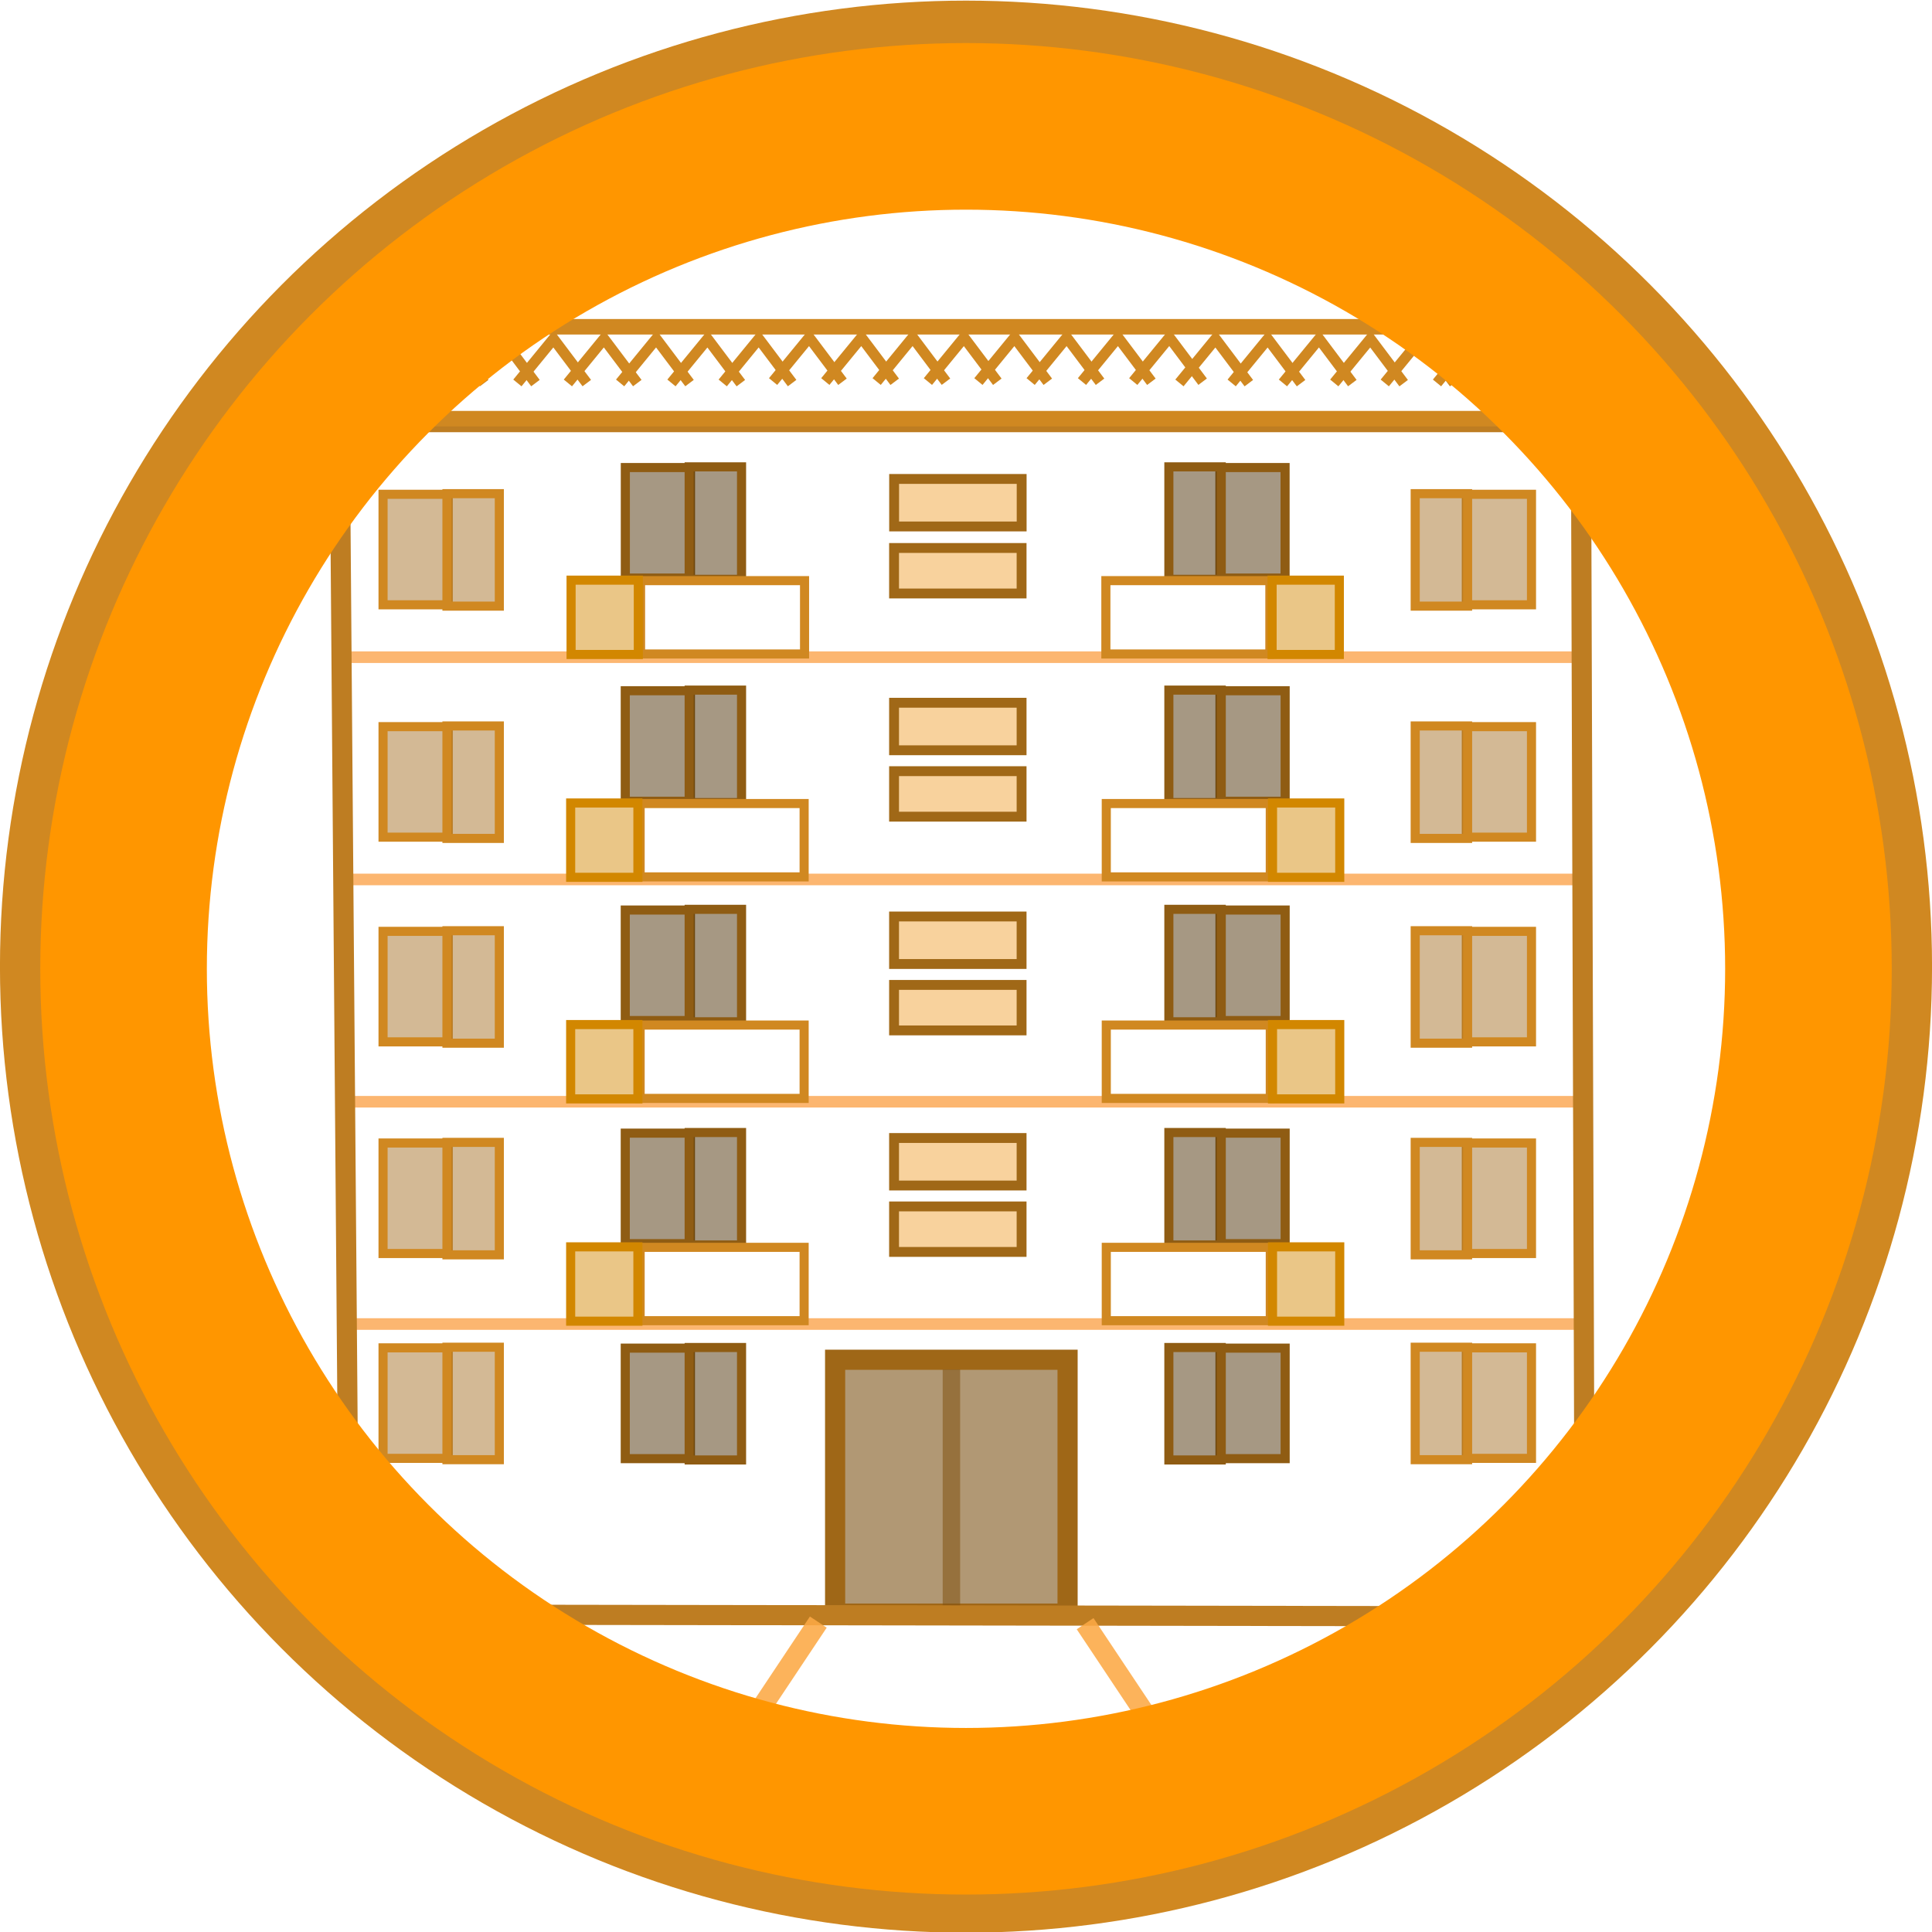 <?xml version="1.0" encoding="UTF-8" standalone="no"?>
<svg
   width="48"
   height="48"
   viewBox="0 0 29.538 29.538"
   version="1.1"
   id="svg3"
   sodipodi:docname="BuildingsONNight.svg"
   inkscape:version="1.4 (86a8ad7, 2024-10-11)"
   xml:space="preserve"
   xmlns:inkscape="http://www.inkscape.org/namespaces/inkscape"
   xmlns:sodipodi="http://sodipodi.sourceforge.net/DTD/sodipodi-0.dtd"
   xmlns="http://www.w3.org/2000/svg"
   xmlns:svg="http://www.w3.org/2000/svg"><defs
     id="defs3"><clipPath
       clipPathUnits="userSpaceOnUse"
       id="clipPath8"><path
         id="path8"
         style="fill:#ff0000;fill-opacity:1;fill-rule:nonzero;stroke:none;stroke-width:0.615"
         d="m -392.615,-388.923 v 800 h 800 v -800 z m 195.133,379.662 c 0.988,0.019 1.946,0.085 2.863,0.206 3.534,0.463 4.266,1.135 7.071,2.661 2.33,1.693 3.25,2.185 5.238,4.413 3.828,4.292 5.854,9.743 7.595,15.127 3.421,12.587 4.771,25.525 5.857,38.5 1.588,17.263 3.452,34.532 3.394,51.893 -0.108,2.933 -0.132,5.87 -0.323,8.799 -0.877,13.437 -3.734,26.654 -6.012,39.893 -1.607,8.281 -3.106,16.608 -5.306,24.76 -1.169,4.329 -2.25,8.192 -4.438,12.118 -0.785,1.408 -1.865,2.63 -2.797,3.945 -1.073,1.002 -2.04,2.13 -3.218,3.007 -5.157,3.844 -11.608,4.136 -17.779,4.305 -11.665,0.388 -23.333,0.14 -35.002,0.047 -14.984,-0.163 -29.968,-0.369 -44.946,-0.85 -9.774,-0.289 -19.551,-0.386 -29.321,-0.766 -7.865,-0.439 -15.769,-0.992 -23.448,-2.858 -7.935,-2.38 -15.263,-5.904 -19.596,-13.359 -0.641,-1.332 -1.388,-2.618 -1.923,-3.995 -3.514,-9.039 -2.915,-19.145 -3.472,-28.624 -0.091,-15.21 0.132,-30.425 0.701,-45.625 0.627,-13.464 1.494,-26.912 2.377,-40.362 0.454,-10.817 0.671,-21.638 0.553,-32.465 V 16.536 c 0,-12.986 13.117,-12.986 13.117,0 v 14.974 c 0.12,11.01 -0.105,22.013 -0.564,33.013 -0.878,13.47 -1.752,26.939 -2.38,40.424 -0.556,14.971 -0.779,29.955 -0.686,44.935 0.65,8.818 -0.506,18.749 3.977,26.767 2.67,3.932 7.183,5.474 11.567,6.698 6.731,1.522 13.635,1.974 20.506,2.355 9.657,0.364 19.32,0.465 28.981,0.751 14.896,0.479 29.799,0.682 44.701,0.844 11.476,0.085 22.95,0.344 34.422,-0.041 3.265,-0.408 7.233,0.302 10.25,-1.431 0.557,-0.32 1.604,-1.681 1.913,-2.05 0.392,-0.658 0.853,-1.28 1.175,-1.975 1.188,-2.56 2.056,-5.86 2.739,-8.49 2.022,-7.783 3.49,-15.683 5.019,-23.573 2.188,-12.829 5.006,-25.631 5.833,-38.653 0.169,-2.665 0.18,-5.338 0.27,-8.007 0.003,-16.804 -1.81,-33.517 -3.347,-50.227 -1.097,-12.189 -2.155,-24.404 -5.444,-36.227 -1.677,-5.172 -3.073,-9.259 -7.715,-12.275 -0.425,-0.2 -0.82,-0.485 -1.275,-0.6 -1.355,-0.341 -7.196,0.682 -7.832,0.778 -2.978,0.448 -9.824,1.748 -12.546,2.254 -17.521,3.687 -35.085,6.981 -52.826,9.412 -14.404,1.896 -28.864,3.369 -43.398,3.469 -7.547,0.009 -15.081,-0.512 -22.596,-1.153 -12.939,-1.103 -11.819,-14.183 1.119,-13.07 7.117,0.612 14.251,1.106 21.398,1.105 13.965,-0.071 27.858,-1.549 41.698,-3.346 17.537,-2.398 34.892,-5.676 52.212,-9.314 6.336,-1.175 14.729,-3.278 21.643,-3.142 z" /></clipPath><filter
       inkscape:collect="always"
       style="color-interpolation-filters:sRGB"
       id="filter1"
       x="-0.173"
       y="-0.173"
       width="1.346"
       height="1.346"><feGaussianBlur
         inkscape:collect="always"
         stdDeviation="1.326"
         id="feGaussianBlur1" /></filter></defs><sodipodi:namedview
     id="namedview3"
     pagecolor="#ffffff"
     bordercolor="#111111"
     borderopacity="1"
     inkscape:showpageshadow="0"
     inkscape:pageopacity="0"
     inkscape:pagecheckerboard="1"
     inkscape:deskcolor="#d1d1d1"
     inkscape:zoom="8"
     inkscape:cx="62.25"
     inkscape:cy="33.25"
     inkscape:window-width="1920"
     inkscape:window-height="1056"
     inkscape:window-x="-8"
     inkscape:window-y="-8"
     inkscape:window-maximized="1"
     inkscape:current-layer="svg3"
     showgrid="false"
     showguides="true" /><ellipse
     style="fill:none;fill-opacity:1;stroke:#d08821;stroke-width:0.945;stroke-dasharray:none;stroke-opacity:1"
     id="path1"
     cx="14.769"
     cy="14.779"
     rx="14.297"
     ry="14.297" /><g
     id="g17"
     transform="matrix(1.062,0,0,1.062,-0.601,-0.736)"
     style="stroke:#a06817;stroke-width:0.142;stroke-dasharray:none;stroke-opacity:1;fill:#f09f2e;fill-opacity:0.465"><rect
       style="fill:#f09f2e;fill-opacity:0.465;stroke:#a06817;stroke-width:0.142;stroke-dasharray:none;stroke-opacity:1"
       id="rect8"
       width="1.836"
       height="0.684"
       x="13.438"
       y="7.588" /><rect
       style="fill:#f09f2e;fill-opacity:0.465;stroke:#a06817;stroke-width:0.142;stroke-dasharray:none;stroke-opacity:1"
       id="rect8-2"
       width="1.836"
       height="0.655"
       x="13.437"
       y="8.582" /><rect
       style="fill:#f09f2e;fill-opacity:0.465;stroke:#a06817;stroke-width:0.142;stroke-dasharray:none;stroke-opacity:1"
       id="rect8-4"
       width="1.836"
       height="0.684"
       x="13.437"
       y="10.81" /><rect
       style="fill:#f09f2e;fill-opacity:0.465;stroke:#a06817;stroke-width:0.142;stroke-dasharray:none;stroke-opacity:1"
       id="rect8-2-9"
       width="1.836"
       height="0.655"
       x="13.437"
       y="11.795" /><rect
       style="fill:#f09f2e;fill-opacity:0.465;stroke:#a06817;stroke-width:0.142;stroke-dasharray:none;stroke-opacity:1"
       id="rect8-4-6"
       width="1.836"
       height="0.684"
       x="13.437"
       y="13.887" /><rect
       style="fill:#f09f2e;fill-opacity:0.465;stroke:#a06817;stroke-width:0.142;stroke-dasharray:none;stroke-opacity:1"
       id="rect8-2-9-3"
       width="1.836"
       height="0.655"
       x="13.437"
       y="14.872" /><rect
       style="fill:#f09f2e;fill-opacity:0.465;stroke:#a06817;stroke-width:0.142;stroke-dasharray:none;stroke-opacity:1"
       id="rect8-4-7"
       width="1.836"
       height="0.684"
       x="13.437"
       y="17.076" /><rect
       style="fill:#f09f2e;fill-opacity:0.465;stroke:#a06817;stroke-width:0.142;stroke-dasharray:none;stroke-opacity:1"
       id="rect8-2-9-8"
       width="1.836"
       height="0.655"
       x="13.437"
       y="18.061" /></g><rect
     style="fill:#7b4f12;fill-opacity:0.583;stroke:#9f6717;stroke-width:0.308;stroke-dasharray:none;stroke-opacity:1"
     id="rect10"
     width="3.554"
     height="3.881"
     x="12.768"
     y="20.789" /><g
     id="g18"
     transform="matrix(1.062,0,0,1.062,-0.642,-0.736)"><path
       style="fill:none;fill-opacity:0.309;stroke:#fcb670;stroke-width:0.167;stroke-dasharray:none;stroke-opacity:1"
       d="M 5.61,16.554 H 23.34"
       id="path10"
       sodipodi:nodetypes="cc" /><path
       style="fill:none;fill-opacity:0.309;stroke:#fcb670;stroke-width:0.167;stroke-dasharray:none;stroke-opacity:1"
       d="M 23.379,19.754 H 5.61"
       id="path11"
       sodipodi:nodetypes="cc" /><path
       style="fill:none;fill-opacity:0.309;stroke:#fcb670;stroke-width:0.167;stroke-dasharray:none;stroke-opacity:1"
       d="M 5.571,13.354 H 23.302"
       id="path12"
       sodipodi:nodetypes="cc" /><path
       style="fill:none;fill-opacity:0.309;stroke:#fcb670;stroke-width:0.167;stroke-dasharray:none;stroke-opacity:1"
       d="M 23.302,10.154 H 5.379"
       id="path13"
       sodipodi:nodetypes="cc" /></g><g
     id="g13"
     style="stroke:#d08821;stroke-opacity:1;fill:#a16a1c;fill-opacity:0.465;stroke-width:0.131;stroke-dasharray:none"
     transform="matrix(1.062,0,0,1.062,-0.642,-0.736)"><rect
       style="fill:#a16a1c;fill-opacity:0.465;stroke:#d08821;stroke-width:0.131;stroke-dasharray:none;stroke-opacity:1"
       id="rect2-1"
       width="0.938"
       height="1.591"
       x="6.119"
       y="14.101" /><rect
       style="fill:#a16a1c;fill-opacity:0.465;stroke:#d08821;stroke-width:0.131;stroke-dasharray:none;stroke-opacity:1"
       id="rect2-1-1"
       width="0.754"
       height="1.619"
       x="7.039"
       y="14.092"
       ry="0" /><rect
       style="fill:#a16a1c;fill-opacity:0.465;stroke:#d08821;stroke-width:0.131;stroke-dasharray:none;stroke-opacity:1"
       id="rect2-1-5"
       width="0.938"
       height="1.591"
       x="6.119"
       y="7.809" /><rect
       style="fill:#a16a1c;fill-opacity:0.465;stroke:#d08821;stroke-width:0.131;stroke-dasharray:none;stroke-opacity:1"
       id="rect2-1-1-2"
       width="0.754"
       height="1.619"
       x="7.039"
       y="7.8"
       ry="0" /><rect
       style="fill:#a16a1c;fill-opacity:0.465;stroke:#d08821;stroke-width:0.131;stroke-dasharray:none;stroke-opacity:1"
       id="rect2-1-5-7"
       width="0.938"
       height="1.591"
       x="6.119"
       y="11.154" /><rect
       style="fill:#a16a1c;fill-opacity:0.465;stroke:#d08821;stroke-width:0.131;stroke-dasharray:none;stroke-opacity:1"
       id="rect2-1-1-2-6"
       width="0.754"
       height="1.619"
       x="7.039"
       y="11.144"
       ry="0" /><rect
       style="fill:#a16a1c;fill-opacity:0.465;stroke:#d08821;stroke-width:0.131;stroke-dasharray:none;stroke-opacity:1"
       id="rect2-1-5-1"
       width="0.938"
       height="1.591"
       x="6.119"
       y="17.148" /><rect
       style="fill:#a16a1c;fill-opacity:0.465;stroke:#d08821;stroke-width:0.131;stroke-dasharray:none;stroke-opacity:1"
       id="rect2-1-1-2-4"
       width="0.754"
       height="1.619"
       x="7.039"
       y="17.139"
       ry="0" /><rect
       style="fill:#a16a1c;fill-opacity:0.465;stroke:#d08821;stroke-width:0.131;stroke-dasharray:none;stroke-opacity:1"
       id="rect2-1-5-2"
       width="0.938"
       height="1.591"
       x="6.119"
       y="20.097" /><rect
       style="fill:#a16a1c;fill-opacity:0.465;stroke:#d08821;stroke-width:0.131;stroke-dasharray:none;stroke-opacity:1"
       id="rect2-1-1-2-3"
       width="0.754"
       height="1.619"
       x="7.039"
       y="20.088"
       ry="0" /></g><g
     id="g13-2"
     transform="matrix(-1.062,0,0,1.062,29.913,-0.736)"
     style="stroke:#d08821;stroke-opacity:1;fill:#a16a1c;fill-opacity:0.465;stroke-width:0.131;stroke-dasharray:none"><rect
       style="fill:#a16a1c;fill-opacity:0.465;stroke:#d08821;stroke-width:0.131;stroke-dasharray:none;stroke-opacity:1"
       id="rect2-1-2"
       width="0.938"
       height="1.591"
       x="6.119"
       y="14.101" /><rect
       style="fill:#a16a1c;fill-opacity:0.465;stroke:#d08821;stroke-width:0.131;stroke-dasharray:none;stroke-opacity:1"
       id="rect2-1-1-1"
       width="0.754"
       height="1.619"
       x="7.039"
       y="14.092"
       ry="0" /><rect
       style="fill:#a16a1c;fill-opacity:0.465;stroke:#d08821;stroke-width:0.131;stroke-dasharray:none;stroke-opacity:1"
       id="rect2-1-5-6"
       width="0.938"
       height="1.591"
       x="6.119"
       y="7.809" /><rect
       style="fill:#a16a1c;fill-opacity:0.465;stroke:#d08821;stroke-width:0.131;stroke-dasharray:none;stroke-opacity:1"
       id="rect2-1-1-2-8"
       width="0.754"
       height="1.619"
       x="7.039"
       y="7.8"
       ry="0" /><rect
       style="fill:#a16a1c;fill-opacity:0.465;stroke:#d08821;stroke-width:0.131;stroke-dasharray:none;stroke-opacity:1"
       id="rect2-1-5-7-5"
       width="0.938"
       height="1.591"
       x="6.119"
       y="11.154" /><rect
       style="fill:#a16a1c;fill-opacity:0.465;stroke:#d08821;stroke-width:0.131;stroke-dasharray:none;stroke-opacity:1"
       id="rect2-1-1-2-6-7"
       width="0.754"
       height="1.619"
       x="7.039"
       y="11.144"
       ry="0" /><rect
       style="display:inline;fill:#a16a1c;fill-opacity:0.465;stroke:#d08821;stroke-width:0.131;stroke-dasharray:none;stroke-opacity:1"
       id="rect2-1-5-1-6"
       width="0.938"
       height="1.591"
       x="6.119"
       y="17.148" /><rect
       style="fill:#a16a1c;fill-opacity:0.465;stroke:#d08821;stroke-width:0.131;stroke-dasharray:none;stroke-opacity:1"
       id="rect2-1-1-2-4-1"
       width="0.754"
       height="1.619"
       x="7.039"
       y="17.139"
       ry="0" /><rect
       style="fill:#a16a1c;fill-opacity:0.465;stroke:#d08821;stroke-width:0.131;stroke-dasharray:none;stroke-opacity:1"
       id="rect2-1-5-2-8"
       width="0.938"
       height="1.591"
       x="6.119"
       y="20.097" /><rect
       style="fill:#a16a1c;fill-opacity:0.465;stroke:#d08821;stroke-width:0.131;stroke-dasharray:none;stroke-opacity:1"
       id="rect2-1-1-2-3-9"
       width="0.754"
       height="1.619"
       x="7.039"
       y="20.088"
       ry="0" /></g><g
     id="g16"
     style="stroke:#d08821;stroke-opacity:1;stroke-width:0.131;stroke-dasharray:none"
     transform="matrix(1.062,0,0,1.062,-0.642,-0.736)"><g
       id="g15"
       style="stroke:#8f5c13;stroke-opacity:1;fill:#4e3108;fill-opacity:0.497;stroke-width:0.131;stroke-dasharray:none"><rect
         style="fill:#4e3108;fill-opacity:0.497;stroke:#8f5c13;stroke-width:0.131;stroke-dasharray:none;stroke-opacity:1"
         id="rect2-1-9"
         width="0.938"
         height="1.591"
         x="9.606"
         y="13.794" /><rect
         style="fill:#4e3108;fill-opacity:0.497;stroke:#8f5c13;stroke-width:0.131;stroke-dasharray:none;stroke-opacity:1"
         id="rect2-1-1-3"
         width="0.754"
         height="1.619"
         x="10.526"
         y="13.784"
         ry="0" /><rect
         style="fill:#4e3108;fill-opacity:0.497;stroke:#8f5c13;stroke-width:0.131;stroke-dasharray:none;stroke-opacity:1"
         id="rect2-1-5-19"
         width="0.938"
         height="1.591"
         x="9.607"
         y="7.424" /><rect
         style="fill:#4e3108;fill-opacity:0.497;stroke:#8f5c13;stroke-width:0.131;stroke-dasharray:none;stroke-opacity:1"
         id="rect2-1-1-2-86"
         width="0.754"
         height="1.619"
         x="10.526"
         y="7.414"
         ry="0" /><rect
         style="fill:#4e3108;fill-opacity:0.497;stroke:#8f5c13;stroke-width:0.131;stroke-dasharray:none;stroke-opacity:1"
         id="rect2-1-5-7-50"
         width="0.938"
         height="1.591"
         x="9.606"
         y="10.637" /><rect
         style="fill:#4e3108;fill-opacity:0.497;stroke:#8f5c13;stroke-width:0.131;stroke-dasharray:none;stroke-opacity:1"
         id="rect2-1-1-2-6-2"
         width="0.754"
         height="1.619"
         x="10.526"
         y="10.628"
         ry="0" /><rect
         style="fill:#4e3108;fill-opacity:0.497;stroke:#8f5c13;stroke-width:0.131;stroke-dasharray:none;stroke-opacity:1"
         id="rect2-1-5-1-8"
         width="0.938"
         height="1.591"
         x="9.606"
         y="17.006" /><rect
         style="fill:#4e3108;fill-opacity:0.497;stroke:#8f5c13;stroke-width:0.131;stroke-dasharray:none;stroke-opacity:1"
         id="rect2-1-1-2-4-6"
         width="0.754"
         height="1.619"
         x="10.526"
         y="16.997"
         ry="0" /><rect
         style="fill:#4e3108;fill-opacity:0.497;stroke:#8f5c13;stroke-width:0.131;stroke-dasharray:none;stroke-opacity:1"
         id="rect2-1-5-2-0"
         width="0.938"
         height="1.591"
         x="9.606"
         y="20.101" /><rect
         style="fill:#4e3108;fill-opacity:0.497;stroke:#8f5c13;stroke-width:0.131;stroke-dasharray:none;stroke-opacity:1"
         id="rect2-1-1-2-3-2"
         width="0.754"
         height="1.619"
         x="10.526"
         y="20.092"
         ry="0" /></g><g
       id="g14"
       style="stroke:#d08821;stroke-opacity:1;stroke-width:0.131;stroke-dasharray:none"><rect
         style="fill:none;fill-opacity:0.309;stroke:#d08821;stroke-width:0.131;stroke-dasharray:none;stroke-opacity:1"
         id="rect6"
         width="2.361"
         height="1.056"
         x="9.826"
         y="9.052" /><rect
         style="fill:#d28700;fill-opacity:0.471;stroke:#d28700;stroke-width:0.131;stroke-dasharray:none;stroke-opacity:1"
         id="rect6-7"
         width="0.968"
         height="1.07"
         x="8.826"
         y="9.045" /><rect
         style="fill:none;fill-opacity:0.309;stroke:#d08821;stroke-width:0.131;stroke-dasharray:none;stroke-opacity:1"
         id="rect6-9"
         width="2.361"
         height="1.056"
         x="9.82"
         y="12.261" /><rect
         style="fill:#d28700;fill-opacity:0.471;stroke:#d28700;stroke-width:0.131;stroke-dasharray:none;stroke-opacity:1"
         id="rect6-7-5"
         width="0.968"
         height="1.07"
         x="8.82"
         y="12.253" /><rect
         style="fill:none;fill-opacity:0.309;stroke:#d08821;stroke-width:0.131;stroke-dasharray:none;stroke-opacity:1"
         id="rect6-9-1"
         width="2.361"
         height="1.056"
         x="9.82"
         y="15.45" /><rect
         style="fill:#d28700;fill-opacity:0.471;stroke:#d28700;stroke-width:0.131;stroke-dasharray:none;stroke-opacity:1"
         id="rect6-7-5-2"
         width="0.968"
         height="1.07"
         x="8.82"
         y="15.443" /><rect
         style="fill:none;fill-opacity:0.309;stroke:#d08821;stroke-width:0.131;stroke-dasharray:none;stroke-opacity:1"
         id="rect6-9-4"
         width="2.361"
         height="1.056"
         x="9.82"
         y="18.65" /><rect
         style="fill:#d28700;fill-opacity:0.471;stroke:#d28700;stroke-width:0.131;stroke-dasharray:none;stroke-opacity:1"
         id="rect6-7-5-3"
         width="0.968"
         height="1.07"
         x="8.82"
         y="18.643" /></g></g><g
     id="g16-4"
     transform="matrix(-1.062,0,0,1.062,29.85,-0.736)"
     style="stroke:#d08821;stroke-opacity:1;stroke-width:0.131;stroke-dasharray:none"><g
       id="g15-8"
       style="stroke:#8f5c13;stroke-opacity:1;fill:#4e3108;fill-opacity:0.497;stroke-width:0.131;stroke-dasharray:none"><rect
         style="fill:#4e3108;fill-opacity:0.497;stroke:#8f5c13;stroke-width:0.131;stroke-dasharray:none;stroke-opacity:1"
         id="rect2-1-9-6"
         width="0.938"
         height="1.591"
         x="9.606"
         y="13.794" /><rect
         style="fill:#4e3108;fill-opacity:0.497;stroke:#8f5c13;stroke-width:0.131;stroke-dasharray:none;stroke-opacity:1"
         id="rect2-1-1-3-5"
         width="0.754"
         height="1.619"
         x="10.526"
         y="13.784"
         ry="0" /><rect
         style="fill:#4e3108;fill-opacity:0.497;stroke:#8f5c13;stroke-width:0.131;stroke-dasharray:none;stroke-opacity:1"
         id="rect2-1-5-19-0"
         width="0.938"
         height="1.591"
         x="9.607"
         y="7.424" /><rect
         style="fill:#4e3108;fill-opacity:0.497;stroke:#8f5c13;stroke-width:0.131;stroke-dasharray:none;stroke-opacity:1"
         id="rect2-1-1-2-86-9"
         width="0.754"
         height="1.619"
         x="10.526"
         y="7.414"
         ry="0" /><rect
         style="fill:#4e3108;fill-opacity:0.497;stroke:#8f5c13;stroke-width:0.131;stroke-dasharray:none;stroke-opacity:1"
         id="rect2-1-5-7-50-0"
         width="0.938"
         height="1.591"
         x="9.606"
         y="10.637" /><rect
         style="fill:#4e3108;fill-opacity:0.497;stroke:#8f5c13;stroke-width:0.131;stroke-dasharray:none;stroke-opacity:1"
         id="rect2-1-1-2-6-2-0"
         width="0.754"
         height="1.619"
         x="10.526"
         y="10.628"
         ry="0" /><rect
         style="fill:#4e3108;fill-opacity:0.497;stroke:#8f5c13;stroke-width:0.131;stroke-dasharray:none;stroke-opacity:1"
         id="rect2-1-5-1-8-6"
         width="0.938"
         height="1.591"
         x="9.606"
         y="17.006" /><rect
         style="fill:#4e3108;fill-opacity:0.497;stroke:#8f5c13;stroke-width:0.131;stroke-dasharray:none;stroke-opacity:1"
         id="rect2-1-1-2-4-6-1"
         width="0.754"
         height="1.619"
         x="10.526"
         y="16.997"
         ry="0" /><rect
         style="fill:#4e3108;fill-opacity:0.497;stroke:#8f5c13;stroke-width:0.131;stroke-dasharray:none;stroke-opacity:1"
         id="rect2-1-5-2-0-3"
         width="0.938"
         height="1.591"
         x="9.606"
         y="20.101" /><rect
         style="fill:#4e3108;fill-opacity:0.497;stroke:#8f5c13;stroke-width:0.131;stroke-dasharray:none;stroke-opacity:1"
         id="rect2-1-1-2-3-2-8"
         width="0.754"
         height="1.619"
         x="10.526"
         y="20.092"
         ry="0" /></g><g
       id="g14-9"
       style="stroke:#d08821;stroke-opacity:1;stroke-width:0.131;stroke-dasharray:none"><rect
         style="fill:none;fill-opacity:0.309;stroke:#d08821;stroke-width:0.131;stroke-dasharray:none;stroke-opacity:1"
         id="rect6-3"
         width="2.361"
         height="1.056"
         x="9.826"
         y="9.052" /><rect
         style="fill:#d28700;fill-opacity:0.471;stroke:#d28700;stroke-width:0.131;stroke-dasharray:none;stroke-opacity:1"
         id="rect6-7-4"
         width="0.968"
         height="1.07"
         x="8.826"
         y="9.045" /><rect
         style="fill:none;fill-opacity:0.309;stroke:#d08821;stroke-width:0.131;stroke-dasharray:none;stroke-opacity:1"
         id="rect6-9-46"
         width="2.361"
         height="1.056"
         x="9.82"
         y="12.261" /><rect
         style="fill:#d28700;fill-opacity:0.471;stroke:#d28700;stroke-width:0.131;stroke-dasharray:none;stroke-opacity:1"
         id="rect6-7-5-0"
         width="0.968"
         height="1.07"
         x="8.82"
         y="12.253" /><rect
         style="fill:none;fill-opacity:0.309;stroke:#d08821;stroke-width:0.131;stroke-dasharray:none;stroke-opacity:1"
         id="rect6-9-1-6"
         width="2.361"
         height="1.056"
         x="9.82"
         y="15.45" /><rect
         style="fill:#d28700;fill-opacity:0.471;stroke:#d28700;stroke-width:0.131;stroke-dasharray:none;stroke-opacity:1"
         id="rect6-7-5-2-6"
         width="0.968"
         height="1.07"
         x="8.82"
         y="15.443" /><rect
         style="fill:none;fill-opacity:0.309;stroke:#d08821;stroke-width:0.131;stroke-dasharray:none;stroke-opacity:1"
         id="rect6-9-4-1"
         width="2.361"
         height="1.056"
         x="9.82"
         y="18.65" /><rect
         style="fill:#d28700;fill-opacity:0.471;stroke:#d28700;stroke-width:0.131;stroke-dasharray:none;stroke-opacity:1"
         id="rect6-7-5-3-8"
         width="0.968"
         height="1.07"
         x="8.82"
         y="18.643" /></g></g><path
     style="fill:none;fill-opacity:0.309;stroke:#805212;stroke-width:0.267;stroke-dasharray:none;stroke-opacity:0.561"
     d="M 14.546,24.669 V 20.938"
     id="path16"
     sodipodi:nodetypes="cc" /><path
     style="fill:none;fill-opacity:0.309;stroke:#be7d22;stroke-width:0.308;stroke-dasharray:none;stroke-opacity:1"
     d="M 5.193,6.454 5.337,24.684 24.229,24.713 24.171,6.454 Z"
     id="path2"
     sodipodi:nodetypes="ccccc" /><rect
     style="fill:none;fill-opacity:0.309;stroke:#d08821;stroke-width:0.237;stroke-dasharray:none;stroke-opacity:1"
     id="rect23"
     width="19.481"
     height="1.405"
     x="4.946"
     y="4.996" /><g
     id="g23"
     transform="matrix(1.062,0,0,1.062,-0.642,-0.736)"><path
       style="fill:none;fill-opacity:0.309;stroke:#d08821;stroke-width:0.153;stroke-dasharray:none;stroke-opacity:1"
       d="M 5.307,6.729 6.344,5.571 6.823,6.208"
       id="path23-8"
       sodipodi:nodetypes="ccc" /><path
       style="fill:none;fill-opacity:0.309;stroke:#d08821;stroke-width:0.153;stroke-dasharray:none;stroke-opacity:1"
       d="M 6.576,6.206 7.096,5.571 7.575,6.208"
       id="path23-8-1"
       sodipodi:nodetypes="ccc" /><path
       style="fill:none;fill-opacity:0.309;stroke:#d08821;stroke-width:0.153;stroke-dasharray:none;stroke-opacity:1"
       d="M 7.314,6.206 7.835,5.571 8.313,6.208"
       id="path23-8-5"
       sodipodi:nodetypes="ccc" /><path
       style="fill:none;fill-opacity:0.309;stroke:#d08821;stroke-width:0.153;stroke-dasharray:none;stroke-opacity:1"
       d="M 8.053,6.206 8.573,5.571 9.052,6.208"
       id="path23-8-1-4"
       sodipodi:nodetypes="ccc" /><path
       style="fill:none;fill-opacity:0.309;stroke:#d08821;stroke-width:0.153;stroke-dasharray:none;stroke-opacity:1"
       d="M 8.78,6.206 9.3,5.571 9.779,6.208"
       id="path23-8-3"
       sodipodi:nodetypes="ccc" /><path
       style="fill:none;fill-opacity:0.309;stroke:#d08821;stroke-width:0.153;stroke-dasharray:none;stroke-opacity:1"
       d="M 9.532,6.206 10.052,5.571 10.531,6.208"
       id="path23-8-1-7"
       sodipodi:nodetypes="ccc" /><path
       style="fill:none;fill-opacity:0.309;stroke:#d08821;stroke-width:0.153;stroke-dasharray:none;stroke-opacity:1"
       d="m 10.271,6.206 0.52,-0.634 0.479,0.637"
       id="path23-8-5-2"
       sodipodi:nodetypes="ccc" /><path
       style="fill:none;fill-opacity:0.309;stroke:#d08821;stroke-width:0.153;stroke-dasharray:none;stroke-opacity:1"
       d="M 11.009,6.206 11.529,5.571 12.008,6.208"
       id="path23-8-1-4-6"
       sodipodi:nodetypes="ccc" /><path
       style="fill:none;fill-opacity:0.309;stroke:#d08821;stroke-width:0.153;stroke-dasharray:none;stroke-opacity:1"
       d="m 11.734,6.186 0.52,-0.634 0.479,0.637"
       id="path23-8-0"
       sodipodi:nodetypes="ccc" /><path
       style="fill:none;fill-opacity:0.309;stroke:#d08821;stroke-width:0.153;stroke-dasharray:none;stroke-opacity:1"
       d="m 12.486,6.186 0.52,-0.634 0.479,0.637"
       id="path23-8-1-1"
       sodipodi:nodetypes="ccc" /><path
       style="fill:none;fill-opacity:0.309;stroke:#d08821;stroke-width:0.153;stroke-dasharray:none;stroke-opacity:1"
       d="M 13.225,6.186 13.745,5.551 14.223,6.188"
       id="path23-8-5-6"
       sodipodi:nodetypes="ccc" /><path
       style="fill:none;fill-opacity:0.309;stroke:#d08821;stroke-width:0.153;stroke-dasharray:none;stroke-opacity:1"
       d="m 13.963,6.186 0.52,-0.634 0.479,0.637"
       id="path23-8-1-4-5"
       sodipodi:nodetypes="ccc" /><path
       style="fill:none;fill-opacity:0.309;stroke:#d08821;stroke-width:0.153;stroke-dasharray:none;stroke-opacity:1"
       d="m 14.69,6.186 0.52,-0.634 0.479,0.637"
       id="path23-8-3-7"
       sodipodi:nodetypes="ccc" /><path
       style="fill:none;fill-opacity:0.309;stroke:#d08821;stroke-width:0.153;stroke-dasharray:none;stroke-opacity:1"
       d="m 15.442,6.186 0.52,-0.634 0.479,0.637"
       id="path23-8-1-7-5"
       sodipodi:nodetypes="ccc" /><path
       style="fill:none;fill-opacity:0.309;stroke:#d08821;stroke-width:0.153;stroke-dasharray:none;stroke-opacity:1"
       d="m 16.181,6.186 0.52,-0.634 0.479,0.637"
       id="path23-8-5-2-4"
       sodipodi:nodetypes="ccc" /><path
       style="fill:none;fill-opacity:0.309;stroke:#d08821;stroke-width:0.153;stroke-dasharray:none;stroke-opacity:1"
       d="M 16.919,6.186 17.44,5.551 17.918,6.188"
       id="path23-8-1-4-6-1"
       sodipodi:nodetypes="ccc" /><path
       style="fill:none;fill-opacity:0.309;stroke:#d08821;stroke-width:0.153;stroke-dasharray:none;stroke-opacity:1"
       d="m 17.584,6.206 0.52,-0.634 0.479,0.637"
       id="path23-8-0-1"
       sodipodi:nodetypes="ccc" /><path
       style="fill:none;fill-opacity:0.309;stroke:#d08821;stroke-width:0.153;stroke-dasharray:none;stroke-opacity:1"
       d="m 18.336,6.206 0.52,-0.634 0.479,0.637"
       id="path23-8-1-1-7"
       sodipodi:nodetypes="ccc" /><path
       style="fill:none;fill-opacity:0.309;stroke:#d08821;stroke-width:0.153;stroke-dasharray:none;stroke-opacity:1"
       d="M 19.074,6.206 19.595,5.571 20.073,6.208"
       id="path23-8-5-6-7"
       sodipodi:nodetypes="ccc" /><path
       style="fill:none;fill-opacity:0.309;stroke:#d08821;stroke-width:0.153;stroke-dasharray:none;stroke-opacity:1"
       d="m 19.813,6.206 0.52,-0.634 0.479,0.637"
       id="path23-8-1-4-5-7"
       sodipodi:nodetypes="ccc" /><path
       style="fill:none;fill-opacity:0.309;stroke:#d08821;stroke-width:0.153;stroke-dasharray:none;stroke-opacity:1"
       d="m 20.54,6.206 0.52,-0.634 0.479,0.637"
       id="path23-8-3-7-7"
       sodipodi:nodetypes="ccc" /><path
       style="fill:none;fill-opacity:0.309;stroke:#d08821;stroke-width:0.153;stroke-dasharray:none;stroke-opacity:1"
       d="m 21.292,6.206 0.52,-0.634 0.479,0.637"
       id="path23-8-1-7-5-3"
       sodipodi:nodetypes="ccc" /><path
       style="fill:none;fill-opacity:0.309;stroke:#d08821;stroke-width:0.153;stroke-dasharray:none;stroke-opacity:1"
       d="m 22.031,6.206 0.588,-0.639 1.041,1.195"
       id="path23-8-5-2-4-3"
       sodipodi:nodetypes="ccc" /></g><path
     style="fill:#7b4f12;fill-opacity:0.583;stroke:#fca945;stroke-width:0.308;stroke-dasharray:none;stroke-opacity:0.876"
     d="m 12.511,24.8 -2.073,3.112 v 0"
     id="path31" /><path
     style="fill:#7b4f12;fill-opacity:0.583;stroke:#fca945;stroke-width:0.308;stroke-dasharray:none;stroke-opacity:0.876"
     d="m 16.59,24.824 2.154,3.233 v 0"
     id="path31-9" /><ellipse
     style="display:inline;fill:none;fill-opacity:1;stroke:#ff9600;stroke-width:2.547;stroke-dasharray:none;stroke-opacity:1;filter:url(#filter1)"
     id="path1-7-2-6"
     cx="14.769"
     cy="14.812"
     rx="12.88"
     ry="12.88" /></svg>
